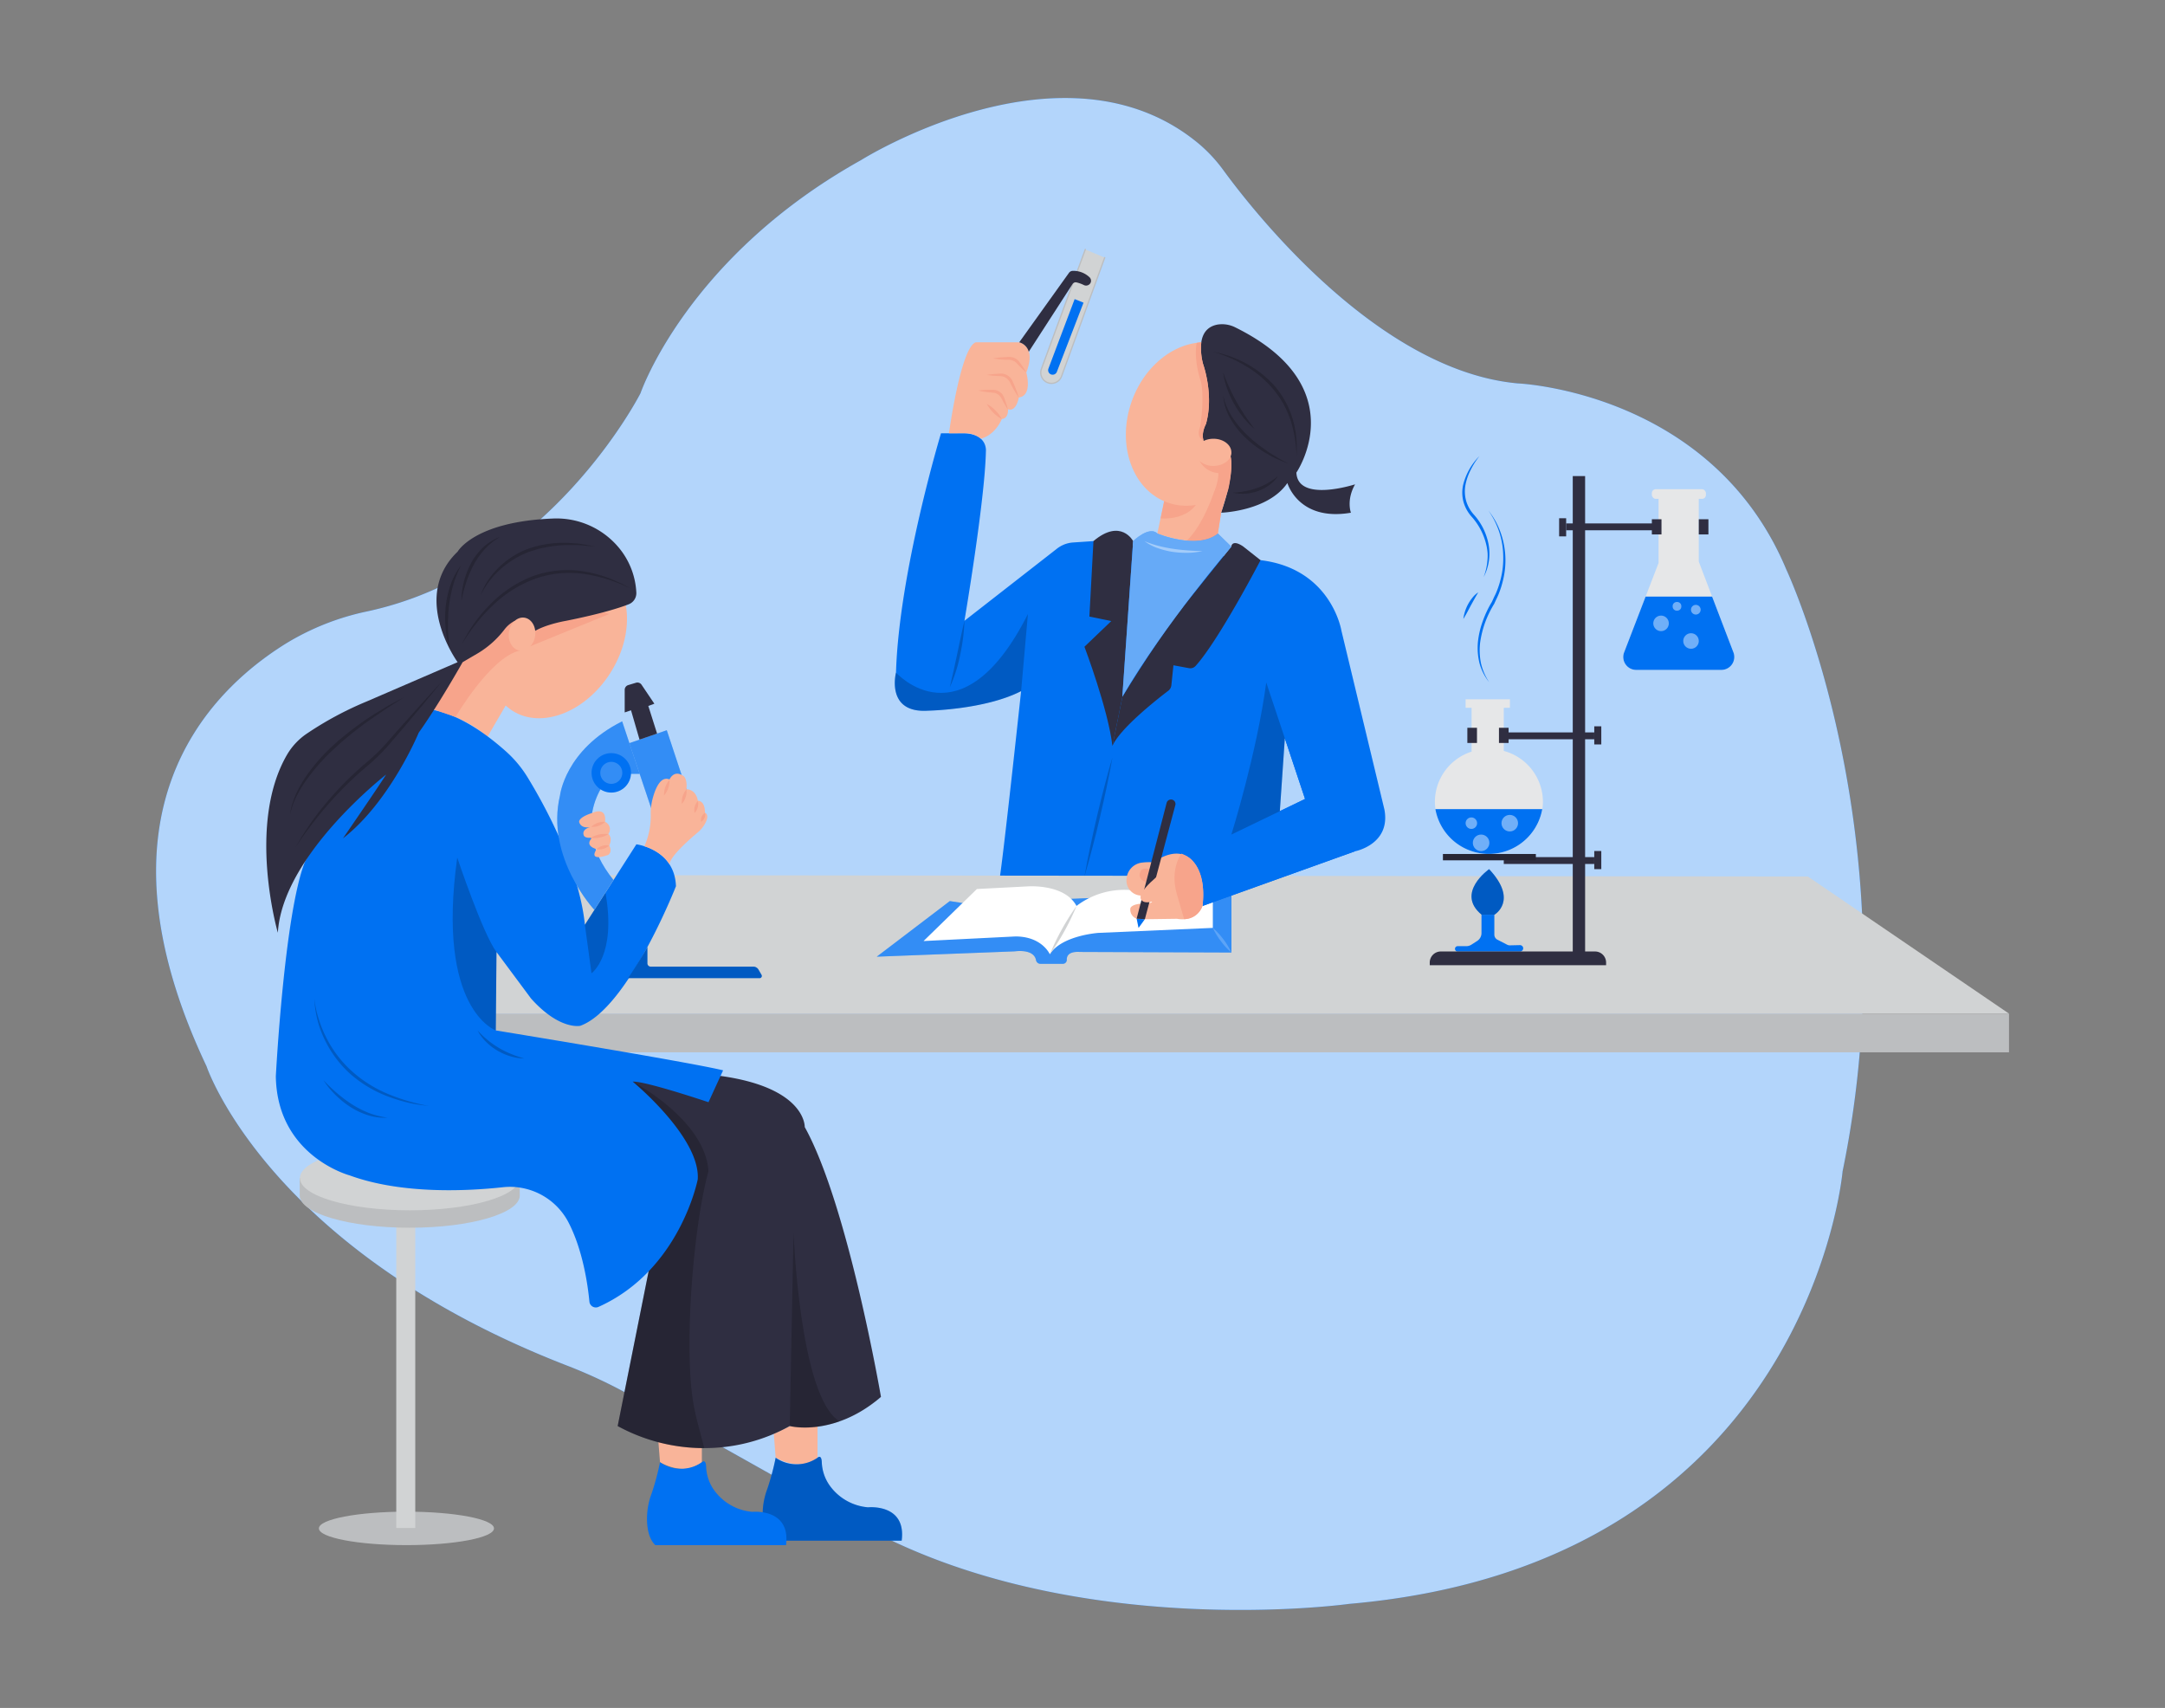  <!DOCTYPE svg PUBLIC "-//W3C//DTD SVG 1.1//EN" "http://www.w3.org/Graphics/SVG/1.1/DTD/svg11.dtd">
<svg id="b5bbdcb5-69ef-4bd4-902a-5f8106a060ef" data-name="Layer 1" xmlns="http://www.w3.org/2000/svg" width="865.76" height="682.89" viewBox="0 0 865.76 682.89">
<rect x="0" y="0" width="865.76" height="682.89" fill="#808080" stroke="none"/>
<defs>
<style xmlns="http://www.w3.org/1999/xhtml">*, ::after, ::before { box-sizing: border-box; }
img, svg { vertical-align: middle; }
</style>
<style xmlns="http://www.w3.org/1999/xhtml">*, body, html { -webkit-font-smoothing: antialiased; }
img, svg { max-width: 100%; }
</style>
</defs>
<path d="M343.81,609.4c84.67,47.35,195.63,31.89,195.63,31.89,183.92-15.95,197.39-172.94,197.39-172.94,27.64-134-22.5-240.63-22.5-240.63C684.56,156.49,607,153.3,607,153.3c-55.47-5-105-67.81-117.6-85a60.31,60.31,0,0,0-9.89-10.73C425.88,12.74,344.35,64,344.35,64c-69.64,38.8-88.21,93.2-88.21,93.2S220,228.62,147,244.42a102.81,102.81,0,0,0-32.7,12.91c-31.6,19.65-79.44,68.23-31.71,169,0,0,24.47,73.41,144.51,119.81a201.69,201.69,0,0,1,26.36,12.51C273.3,569.84,310.56,590.8,343.81,609.4Z" fill="#0071f2" data-primary="true"/>
<path d="M343.81,609.4c84.67,47.35,195.63,31.89,195.63,31.89,183.92-15.95,197.39-172.94,197.39-172.94,27.64-134-22.5-240.63-22.5-240.63C684.56,156.49,607,153.3,607,153.3c-55.47-5-105-67.81-117.6-85a60.31,60.31,0,0,0-9.89-10.73C425.88,12.74,344.35,64,344.35,64c-69.64,38.8-88.21,93.2-88.21,93.2S220,228.62,147,244.42a102.81,102.81,0,0,0-32.7,12.91c-31.6,19.65-79.44,68.23-31.71,169,0,0,24.47,73.41,144.51,119.81a201.69,201.69,0,0,1,26.36,12.51C273.3,569.84,310.56,590.8,343.81,609.4Z" fill="#fff" opacity="0.7"/>
<path d="M110.29,331.74a39.63,39.63,0,0,1,.91-15.36,35.52,35.52,0,0,1,2.68-7.28,29,29,0,0,1,4.29-6.42c-.57,1.16-1.33,2.18-1.83,3.37l-.84,1.7-.74,1.75a52,52,0,0,0-2.36,7.18,67.09,67.09,0,0,0-1.44,7.45C110.63,326.64,110.37,329.18,110.29,331.74Z" opacity="0.2"/>
<ellipse cx="162.53" cy="611.1" rx="35.01" ry="6.69" fill="#bcbec0"/>
<rect x="158.46" y="488.26" width="7.6" height="122.66" fill="#d1d3d4"/>
<path d="M207.85,478c0,7.11-19.68,12.89-44,12.89s-44-5.78-44-12.89v-7h87.93Z" fill="#bcbec0"/>
<polygon points="269.7 355.8 303.61 355.8 303.61 362.3 266.64 362.3 269.7 355.8" fill="#0071f2" data-primary="true"/>
<polygon points="260.97 374.69 271.49 374.69 266.64 362.3 261.44 359.05 260.97 374.69" fill="#0071f2" data-primary="true"/>
<g opacity="0.2">
<polygon points="269.7 355.8 303.61 355.8 303.61 362.3 266.64 362.3 269.7 355.8" fill="#fff"/>
<polygon points="260.97 374.69 271.49 374.69 266.64 362.3 261.44 359.05 260.97 374.69" fill="#fff"/>
</g>
<polygon points="251.67 297.13 266.64 291.97 274.49 315.67 261.39 326.09 251.67 297.13" fill="#0071f2" data-primary="true"/>
<polygon points="251.67 297.13 266.64 291.97 274.49 315.67 261.39 326.09 251.67 297.13" fill="#fff" opacity="0.2"/>
<path d="M309.43,573.29l.75,9.51s9.86,6,16.74,0V569.12s-7.12,1.87-11.1,1.06C315.82,570.18,310.65,572.78,309.43,573.29Z" fill="#f9b499"/>
<path d="M360.57,616H308.3c-2.14-2.06-3-5.33-3.25-8.52a28.89,28.89,0,0,1,1.79-12.17,99.88,99.88,0,0,0,3.34-12.47,14.63,14.63,0,0,0,16.74,0s1.55-1.54,1.7,1.74a17.27,17.27,0,0,0,2.9,9,21,21,0,0,0,15.59,9.09S362.52,601.07,360.57,616Z" fill="#0071f2" data-primary="true"/>
<path d="M360.57,616H308.3c-2.14-2.06-3-5.33-3.25-8.52a28.89,28.89,0,0,1,1.79-12.17,99.88,99.88,0,0,0,3.34-12.47,14.63,14.63,0,0,0,16.74,0s1.55-1.54,1.7,1.74a17.27,17.27,0,0,0,2.9,9,21,21,0,0,0,15.59,9.09S362.52,601.07,360.57,616Z" opacity="0.2"/>
<path d="M263.18,575.13l.75,9.51s9.86,6,16.74,0V572.7a67,67,0,0,1-11.1-.69S264.4,574.62,263.18,575.13Z" fill="#f9b499"/>
<path d="M314.32,617.8H262.05c-2.14-2.06-3-5.33-3.25-8.52a28.71,28.71,0,0,1,1.79-12.17,99.88,99.88,0,0,0,3.34-12.47,14.63,14.63,0,0,0,16.74,0s1.54-1.54,1.7,1.74a17.23,17.23,0,0,0,2.89,9,21,21,0,0,0,15.59,9.1S316.27,602.91,314.32,617.8Z" fill="#0071f2" data-primary="true"/>
<path d="M352.29,558.52c-18.79,16.16-36.47,11.66-36.47,11.66A70.19,70.19,0,0,1,281.6,579,72,72,0,0,1,247,570.18l13.54-67.67-12.46-71.69L247,424.6l41.11,5.59c34.33,4.75,33.7,20.44,33.7,20.44C339.13,481.84,352.29,558.52,352.29,558.52Z" fill="#2f2e41" data-secondary="true"/>
<path d="M283.31,468.31c-4.38,15.52-8.13,48.54-7.52,74.72.43,18.58,2.67,23.36,5.84,36h0A72,72,0,0,1,247,570.18l13.54-67.67-12.46-71.69a48.53,48.53,0,0,1,4.9,1.65S282,447.63,283.31,468.31Z" opacity="0.2"/>
<path d="M317.33,492.91s2.48,66,18.42,75.38c0,0-10.67,4.19-19.93,1.89Z" opacity="0.2"/>
<ellipse cx="163.89" cy="471.03" rx="43.96" ry="12.89" fill="#d1d3d4"/>
<path d="M171.1,282.91s17.06,4.44,23.71,11.89L205.18,277l-6.92-13.56-2.49-5.53L185,264.76l-4.52,3.9Z" fill="#f9b499"/>
<polygon points="803.38 405.28 722.95 350.46 208.76 349.88 171.1 399.27 198.53 405.28 803.38 405.28" fill="#d1d3d4"/>
<rect x="184.54" y="405.28" width="618.84" height="15.47" fill="#bcbec0"/>
<path d="M173.32,283.86c7.61,1.53,17.31,6.13,29.11,16.67A46,46,0,0,1,211,310.84c6.68,10.94,20.5,35.9,22.9,58.91l20.58-32.16s15.3,1.86,15.83,16.74c0,0-19.13,48.91-38.27,55.82,0,0-8.24,1.86-19.67-10.9l-13.82-18.6L198.26,412s76.55,12.49,90.9,15.95l-5.84,12.75s-25.25-8.5-30.3-8.23c0,0,27.11,22.32,26,39.07,0,0-7,36.34-39.7,51a2.58,2.58,0,0,1-3.62-2.1c-.62-6.48-2.59-20.74-8.53-32A26.39,26.39,0,0,0,201,474.7c-13.87,1.51-40.29,2.91-61.2-4.75,0,0-29-7.71-29.5-39.6,0,0,3.4-65.14,11.67-85.86l26.56-48.88A23.14,23.14,0,0,1,173.32,283.86Z" fill="#0071f2" data-primary="true"/>
<path d="M434,99.74l-17.55,47.78a4.28,4.28,0,0,0,2.61,5.52h0a4.29,4.29,0,0,0,5.44-2.58L441.76,103" fill="#d1d3d4" stroke="#bcbec0" stroke-linecap="round" stroke-linejoin="round" stroke-width="0.5"/>
<path d="M385.68,361.18l-5.86-.9L350.6,382.51l55.23-2.13s7.6-1.2,8.47,3.56a1.76,1.76,0,0,0,1.74,1.42h9a1.56,1.56,0,0,0,1.56-1.61c-.06-1.49.73-3.43,5.34-3.13l60.5.23V356.67Z" fill="#0071f2" data-primary="true"/>
<path d="M385.68,361.18l-5.86-.9L350.6,382.51l55.23-2.13s7.6-1.2,8.47,3.56a1.76,1.76,0,0,0,1.74,1.42h9a1.56,1.56,0,0,0,1.56-1.61c-.06-1.49.73-3.43,5.34-3.13l60.5.23V356.67Z" fill="#fff" opacity="0.2"/>
<path d="M485,371l-45.76,2s-14.69,1-19.43,8.54c0,0-3.08-7.12-13.75-7.12l-36.75,1.84,21.34-20.8,20.4-1.06s14.69-1.07,19.43,7.82a31.57,31.57,0,0,1,21.3-6.36l33.22.78Z" fill="#fff"/>
<path d="M430.49,362.25a98.19,98.19,0,0,1-10.67,19.32,98.19,98.19,0,0,1,10.67-19.32Z" fill="#d1d3d4"/>
<path d="M485,371a27.27,27.27,0,0,1,4.2,4.54,27.69,27.69,0,0,1,3.2,5.29,26.42,26.42,0,0,1-4.19-4.54A27.24,27.24,0,0,1,485,371Z" fill="#fff" opacity="0.2"/>
<path d="M553.59,323.58l-17.18-71.45s-4-24.74-32.26-28.15l-66.88-7.64-8.16.56a11.72,11.72,0,0,0-6.44,2.47l-37,28.85s8.2-48.16,8.58-67.81c0,0,.79-6.77-8.58-7.16H376.3s-16.79,55.45-18,95.67c0,0-4.29,16.4,12.89,15.23,0,0,22.51-.39,37-7.74l.14-.07s-6.45,60.09-8.41,73.76l74.57.08v-7.84s8.19,3.89,6.35,19.91l61-21.87S556.32,337.65,553.59,323.58Zm-41.8.74,2-29.12,8.08,24.25Z" fill="#0071f2" data-primary="true"/>
<path d="M491.2,195.56,488.31,205,487,213.33c-2.76,2.94-7.69,3.33-12.38,2.82a54,54,0,0,1-11.81-2.82L466,198.05l19.71-2Z" fill="#f9b499"/>
<path d="M466.05,198.05l-1.92,9.21s9.37,1,14.08-5.37Z" fill="#f7a48b"/>
<ellipse cx="478.01" cy="169.54" rx="33.3" ry="27.01" transform="translate(159.24 564.04) rotate(-70.59)" fill="#f9b499"/>
<path d="M540.22,205c-21,3.6-25.41-11.87-25.41-11.87-7.72,11.32-26.5,11.87-26.5,11.87,6.07-17.79,3.59-23.2,3.59-23.2l-8.84-3.31a4.84,4.84,0,0,1-1.75-2.29c-1.1-3,.93-6.64.93-6.64,3.31-11.69-1.12-23.92-1.12-23.92a23.79,23.79,0,0,1-.73-8.76c.69-4.91,3.74-6.61,6.52-7.11a11.73,11.73,0,0,1,7.18,1.18c47.91,23.73,24.32,58,24.32,58,.55,12.15,23.47,4.7,23.47,4.7C538.29,200,540.22,205,540.22,205Z" fill="#2f2e41" data-secondary="true"/>
<path d="M485,140.65a43.58,43.58,0,0,1,13.74,4.92,41.73,41.73,0,0,1,11.4,9.26,37,37,0,0,1,6.89,13c.29,1.2.65,2.37.83,3.59l.32,1.81.21,1.82a48.24,48.24,0,0,1,.07,7.31,51.39,51.39,0,0,0-2.34-14.25,43.08,43.08,0,0,0-2.86-6.57,39.06,39.06,0,0,0-4.07-5.89,43.08,43.08,0,0,0-10.92-9.24,50.66,50.66,0,0,0-6.43-3.31A47.46,47.46,0,0,0,485,140.65Z" opacity="0.2"/>
<path d="M489.14,148.93c.72,2.07,1.57,4.07,2.45,6s1.85,3.91,2.92,5.78,2.16,3.73,3.37,5.52,2.5,3.53,3.81,5.3a32.6,32.6,0,0,1-4.59-4.73,39.82,39.82,0,0,1-6.4-11.51A28.9,28.9,0,0,1,489.14,148.93Z" opacity="0.2"/>
<path d="M489.14,158a19.63,19.63,0,0,0,1.45,4.65,28.13,28.13,0,0,0,2.27,4.27,39.89,39.89,0,0,0,6.23,7.37c.59.55,1.17,1.11,1.78,1.64l1.89,1.52c1.22,1.06,2.64,1.88,3.92,2.87s2.76,1.73,4.14,2.6,2.86,1.57,4.27,2.42c-1.53-.59-3-1.25-4.56-1.88s-2.92-1.52-4.36-2.33a45.4,45.4,0,0,1-7.94-5.94,33.21,33.21,0,0,1-6.18-7.78A21,21,0,0,1,489.14,158Z" opacity="0.2"/>
<path d="M493,197a41.42,41.42,0,0,0,4.91-.59,32.38,32.38,0,0,0,4.69-1.25,24.23,24.23,0,0,0,4.4-2,33.22,33.22,0,0,0,4.06-2.78,15.12,15.12,0,0,1-3.54,3.6,19.16,19.16,0,0,1-2.16,1.36,24.37,24.37,0,0,1-2.35,1A18.19,18.19,0,0,1,493,197Z" opacity="0.2"/>
<path d="M482.24,169.54s-2,3.61-.93,6.64c-3.21-1.4-1.4-5.51-1.4-5.51,1.9-12.35.33-18.07.33-18.07-3.16-9.61-1.68-15.52-1.68-15.52a14.75,14.75,0,0,1,1.83-.22,23.79,23.79,0,0,0,.73,8.76S485.55,157.85,482.24,169.54Z" fill="#f7a48b"/>
<path d="M479.26,183.25a9.06,9.06,0,0,0,7.92,5.89s.31,2.31-1.43,7l5.45-.54s2.17-9.36.7-13.78C491.9,181.78,487.56,188.65,479.26,183.25Z" fill="#f7a48b"/>
<path d="M411.06,245.49l-2.73,30.85-.14.07c-14.45,7.35-37,7.74-37,7.74-17.18,1.17-12.89-15.23-12.89-15.23S384.5,298.22,411.06,245.49Z" opacity="0.2"/>
<path d="M385.68,248.22a78.09,78.09,0,0,1-1.7,13.55,58.9,58.9,0,0,1-4.16,13l1.52-6.64,1.43-6.63C383.71,257.09,384.6,252.66,385.68,248.22Z" opacity="0.2"/>
<path d="M433.66,350.46c.68-4,1.5-8,2.33-12s1.74-8,2.65-11.92,1.9-7.92,2.94-11.86l1.56-5.9c.57-2,1.09-3.93,1.7-5.88-.33,2-.74,4-1.11,6l-1.22,6c-.83,4-1.74,7.95-2.66,11.92s-1.89,7.92-2.94,11.85S434.84,346.56,433.66,350.46Z" opacity="0.2"/>
<path d="M505.88,271.44l16,48-47.39,22.88s8,4.31,6.35,19.92l61-21.87" fill="#0071f2" data-primary="true"/>
<path d="M492.41,333.68s10.16-32.42,13.95-60.8l7.44,22.32-2,29.12Z" opacity="0.2"/>
<path d="M379.48,173.25s4.72-34.54,10.75-36.39h17.35s7,1.29,2.83,12.07c0,0,2.64,9.28-3,10,0,0-.94,5.85-4.33,4.72,0,0,.37,3.61-2.46,3.88,0,0-2.38,6.24-8.35,7.87a9.83,9.83,0,0,0-6.57-2.18Z" fill="#f9b499"/>
<path d="M391.18,156.15a31.69,31.69,0,0,1,4-.31c.67,0,1.33,0,2,0a4.71,4.71,0,0,1,3.83,2.09,5.12,5.12,0,0,1,.5,1c.13.31.25.62.36.94a32.88,32.88,0,0,1,1.19,3.84,32.9,32.9,0,0,1-2.08-3.45,14.33,14.33,0,0,0-.92-1.64,4.09,4.09,0,0,0-1.3-1.11,3.87,3.87,0,0,0-1.63-.49c-.66-.07-1.33-.11-2-.19A33.68,33.68,0,0,1,391.18,156.15Z" fill="#f7a48b"/>
<path d="M394.57,149.91a39.89,39.89,0,0,1,4.47-.48c.38,0,.74-.05,1.13-.06a4.75,4.75,0,0,1,1.24.12,5.07,5.07,0,0,1,2.22,1.14,5.43,5.43,0,0,1,1.39,2c.3.68.61,1.36.88,2.06a40.9,40.9,0,0,1,1.49,4.24,40.91,40.91,0,0,1-2.36-3.82c-.38-.65-.71-1.32-1.06-2a4.63,4.63,0,0,0-1.16-1.61,4.21,4.21,0,0,0-1.69-.94,4.48,4.48,0,0,0-1-.17l-1.11-.06A39.89,39.89,0,0,1,394.57,149.91Z" fill="#f7a48b"/>
<path d="M397.12,143.31a30.47,30.47,0,0,1,3.91-.48c.65-.06,1.3-.07,2-.11a6.07,6.07,0,0,1,2.12.21A5,5,0,0,1,407,144a13.18,13.18,0,0,1,1.27,1.59,31.71,31.71,0,0,1,2.14,3.31,31.82,31.82,0,0,1-2.88-2.68c-.47-.45-.89-1-1.31-1.34a4.31,4.31,0,0,0-1.49-.8,5.31,5.31,0,0,0-1.75-.22c-.65,0-1.3,0-2-.1A32.35,32.35,0,0,1,397.12,143.31Z" fill="#f7a48b"/>
<path d="M394.57,161.49a13.6,13.6,0,0,1,3.46,2.6,13.16,13.16,0,0,1,2.57,3.47,15.18,15.18,0,0,1-6-6.07Z" fill="#f7a48b"/>
<path d="M407.58,136.86l19.88-27.75a1.89,1.89,0,0,1,1.47-.81,9.35,9.35,0,0,1,6.72,2.52,1.94,1.94,0,0,1,.49,2.18h0a2,2,0,0,1-2.66,1,13.72,13.72,0,0,0-3-1.09,1.5,1.5,0,0,0-1.58.65l-17.51,27.08A5.38,5.38,0,0,0,407.58,136.86Z" fill="#2f2e41" data-secondary="true"/>
<path d="M429.74,119.59l3.55,1.43-10.65,27.63a1.82,1.82,0,0,1-2.47,1h0a1.82,1.82,0,0,1-.93-2.23Z" fill="#0071f2" data-primary="true"/>
<path d="M455.9,358.05a6,6,0,0,1-5.4-6.64,7,7,0,0,1,6-6.49,21.38,21.38,0,0,1,4.79-.12s7.31-5.78,13.24-2.47c0,0,8.18,3.53,6.35,19.92,0,0-2.29,6.52-10.23,5.11l-14.71.2a3.87,3.87,0,0,1-3.95-4.15s-.3-2.08,6.26-2.25S455.9,358.05,455.9,358.05Z" fill="#f9b499"/>
<path d="M472.41,341.31s-4.67,6.14-1.8,16.18l2.91,10a7.63,7.63,0,0,0,7.32-5.28S483.69,345.47,472.41,341.31Z" fill="#f7a48b"/>
<path d="M458.37,352.49a2.66,2.66,0,0,1-2.28-4s.3-1.84,3.57-1Z" fill="#f7a48b"/>
<ellipse cx="223.18" cy="253.54" rx="33.66" ry="24.84" transform="matrix(0.54, -0.84, 0.84, 0.54, -110.43, 306.44)" fill="#f9b499"/>
<path d="M182.17,286.66s13.9-23.87,25.68-26.54L243.6,245.5,226,240.21l-19.85,5.29-21,16L171.1,282.91Z" fill="#f7a48b"/>
<path d="M183,264.76s-19-26,0-44.19c0,0,6.63-12,38-13.24A32.42,32.42,0,0,1,248.28,220a30.38,30.38,0,0,1,6.18,16.88,4.78,4.78,0,0,1-3,4.71c-3.59,1.41-11,3.8-25.09,6.63,0,0-12.94,2.15-15.73,7l-4.76-7a12,12,0,0,0-4.07,3.36,37.83,37.83,0,0,1-10.64,9.57L185,264.76s-9.57,17-17.55,28.18c0,0-11.43,27.64-30.3,42.26,0,0,13-18.87,17.28-25.52,0,0-41.46,32.16-43.32,63.26,0,0-12.62-43.57,3.83-71.45a26.11,26.11,0,0,1,7.6-8.06,135.85,135.85,0,0,1,24.18-13Z" fill="#2f2e41" data-secondary="true"/>
<path d="M233.88,369.75l2.66,19.4s10.08-7.11,5.57-32.26Z" opacity="0.2"/>
<path d="M182.85,342.9s10.13,30.27,15.68,37.75L198.26,412S174.34,403.66,182.85,342.9Z" opacity="0.2"/>
<g opacity="0.2">
<path d="M125.7,399.27a41.8,41.8,0,0,0,1.81,8.3,46.51,46.51,0,0,0,3.24,7.82,45.16,45.16,0,0,0,10.31,13.22,50.64,50.64,0,0,0,14.28,8.86,78.72,78.72,0,0,0,16.31,4.75c-1.42-.17-2.83-.34-4.25-.54s-2.81-.5-4.2-.81a63.91,63.91,0,0,1-8.22-2.52,48.86,48.86,0,0,1-14.74-8.82,44,44,0,0,1-10.34-13.72A41.25,41.25,0,0,1,125.7,399.27Z"/>
<path d="M129.36,431.9a68.34,68.34,0,0,0,5.52,5.26,54.94,54.94,0,0,0,6.06,4.5,39.09,39.09,0,0,0,6.71,3.39,34.24,34.24,0,0,0,7.35,1.83,22.41,22.41,0,0,1-7.66-.92,29.55,29.55,0,0,1-7.06-3.25,37.24,37.24,0,0,1-6.05-4.84A32.77,32.77,0,0,1,129.36,431.9Z"/>
<path d="M191,412a33.65,33.65,0,0,0,4,3.83,34.65,34.65,0,0,0,4.48,3.14,35.45,35.45,0,0,0,4.9,2.43c1.7.72,3.46,1.26,5.25,1.83-.93-.05-1.87-.12-2.81-.26a22.1,22.1,0,0,1-2.76-.65,22.81,22.81,0,0,1-5.21-2.29,22.14,22.14,0,0,1-4.5-3.49A16.94,16.94,0,0,1,191,412Z"/>
</g>
<path d="M184.54,225.91a28.64,28.64,0,0,0-1.86,3.87,36.3,36.3,0,0,0-1.41,4,56.33,56.33,0,0,0-1.71,8.32c-.13,1.42-.32,2.83-.34,4.25,0,.71-.09,1.42-.08,2.13s0,1.42,0,2.13c0,2.86.32,5.7.57,8.58-.36-1.39-.69-2.8-1-4.22s-.47-2.86-.54-4.31a43.73,43.73,0,0,1,.13-8.71,39.64,39.64,0,0,1,2-8.47A25.82,25.82,0,0,1,184.54,225.91Z" opacity="0.2"/>
<path d="M184.54,240.21a29.74,29.74,0,0,1,1-7.73,32.39,32.39,0,0,1,2.84-7.31,24.89,24.89,0,0,1,4.78-6.26,20.75,20.75,0,0,1,6.59-4.17c-.54.38-1.07.75-1.6,1.1l-.8.53-.73.63c-.48.42-1,.8-1.45,1.23l-1.33,1.37a30.3,30.3,0,0,0-4.37,6.16,43.28,43.28,0,0,0-3,7A53.66,53.66,0,0,0,184.54,240.21Z" opacity="0.2"/>
<path d="M192.13,238.16a28.48,28.48,0,0,1,3-6.1,33.67,33.67,0,0,1,16-12.61,41.87,41.87,0,0,1,6.66-1.75,40.21,40.21,0,0,1,6.83-.66,24.34,24.34,0,0,1,3.42.09l3.42.21c2.24.38,4.48.77,6.7,1.21-2.27-.16-4.51-.43-6.76-.6l-3.37,0a23.67,23.67,0,0,0-3.37.07,47.63,47.63,0,0,0-6.65.87,26,26,0,0,0-3.26.74l-3.18,1a37.4,37.4,0,0,0-11.36,6.88A34,34,0,0,0,192.13,238.16Z" opacity="0.2"/>
<path d="M184.54,257.9a59.27,59.27,0,0,1,11.7-16.47,47.89,47.89,0,0,1,17-11.12,41.16,41.16,0,0,1,20.19-1.86,46.3,46.3,0,0,1,5,1.09,45.53,45.53,0,0,1,4.85,1.54c1.6.55,3.1,1.34,4.66,2s3,1.56,4.47,2.36a63.33,63.33,0,0,0-19.09-6,44.17,44.17,0,0,0-9.95-.17,41.68,41.68,0,0,0-9.67,2.24,48.54,48.54,0,0,0-16.73,10.64,66.06,66.06,0,0,0-6.75,7.43A64.55,64.55,0,0,0,184.54,257.9Z" opacity="0.2"/>
<path d="M116.05,325.72a17.64,17.64,0,0,1,.79-4.13c.23-.66.43-1.34.67-2l.8-2a49.89,49.89,0,0,1,4.17-7.32,73.56,73.56,0,0,1,11.16-12.6l1.56-1.43,1.63-1.33,3.26-2.66c2.25-1.67,4.5-3.35,6.82-4.91s4.72-3,7.13-4.45,4.9-2.7,7.37-4c-2.34,1.54-4.71,3-7,4.52s-4.61,3.14-6.91,4.71-4.46,3.32-6.66,5l-3.2,2.67L136,297.2l-1.52,1.43a78.88,78.88,0,0,0-11.22,12.24,51.16,51.16,0,0,0-4.41,7A27.08,27.08,0,0,0,116.05,325.72Z" opacity="0.2"/>
<path d="M118.17,338.83a114,114,0,0,1,12.65-18.22,131.61,131.61,0,0,1,15.7-15.71,73,73,0,0,0,7.9-7.63c2.44-2.76,4.85-5.56,7.33-8.3l7.4-8.25c2.5-2.72,5-5.47,7.5-8.16-2.32,2.88-4.7,5.71-7,8.56l-7.14,8.48c-2.36,2.83-4.8,5.61-7.2,8.42a76.23,76.23,0,0,1-7.94,7.83,139.87,139.87,0,0,0-15.79,15.38c-2.46,2.74-4.77,5.61-7,8.54S120.15,335.71,118.17,338.83Z" opacity="0.2"/>
<path d="M257.69,338.36A30.16,30.16,0,0,0,260.24,326a23.79,23.79,0,0,1,.57-6c1-4.09,3.14-9.95,6.92-8.35,0,0,1.75-4.15,5.67-1.31,0,0,1.53,1.09,1.09,5.23,0,0,3.71-.21,4.58,4.59,0,0,2.84-.22,2.84,4.8,0,0,2,.6.1,4.21a12.27,12.27,0,0,1-3.07,3.73c-3.27,2.73-11,9.52-11.2,12.69C267.74,345.68,265.32,340.78,257.69,338.36Z" fill="#f9b499"/>
<path d="M267.73,311.74a9.28,9.28,0,0,1-2.18,6.32,9.28,9.28,0,0,1,2.18-6.32Z" fill="#f7a48b"/>
<path d="M274.49,315.66a6.91,6.91,0,0,1-.31,3.06,6.8,6.8,0,0,1-1.5,2.67,7.66,7.66,0,0,1,1.81-5.73Z" fill="#f7a48b"/>
<path d="M279.07,320.25a5.26,5.26,0,0,1-1.31,4.8,5.31,5.31,0,0,1,1.31-4.8Z" fill="#f7a48b"/>
<path d="M281.91,325.05a3.33,3.33,0,0,1-1.54,3.55,3.31,3.31,0,0,1,1.54-3.55Z" fill="#f7a48b"/>
<path d="M248.79,288.42l7,21H244.65s-19,18.09.67,42.43l-7.64,11.94s-19.66-21-13.74-45.75C223.94,318.06,225.91,299.86,248.79,288.42Z" fill="#0071f2" data-primary="true"/>
<path d="M248.79,288.42l7,21H244.65s-19,18.09.67,42.43l-7.64,11.94s-19.66-21-13.74-45.75C223.94,318.06,225.91,299.86,248.79,288.42Z" fill="#fff" opacity="0.2"/>
<circle cx="244.45" cy="309.01" r="7.89" fill="#0071f2" data-primary="true"/>
<circle cx="244.45" cy="309.01" r="4.41" fill="#fff" opacity="0.2"/>
<path d="M236.44,330.6s-3.82,1.15-4.83-1.86c0,0-.67-1.8,5.19-3.69,0,0,5.86-2.91,5.14,3.55a3.22,3.22,0,0,1,1.33,4.87s1.85,1.44.33,4.59c0,0,1.43,2.3-.33,3.73,0,0-8.2,3.16-4.69-2.29,0,0-4.72-1.07-2.17-4.09a.27.27,0,0,0-.22-.45c-1,.06-2.75,0-2.86-1.41C233.33,333.55,232.65,331.45,236.44,330.6Z" fill="#f9b499"/>
<path d="M236.44,330.6a7.25,7.25,0,0,1,5.5-2,6.59,6.59,0,0,1-2.54,1.58A6.75,6.75,0,0,1,236.44,330.6Z" fill="#f7a48b"/>
<path d="M236.19,335a10.88,10.88,0,0,1,7.08-1.49,9.62,9.62,0,0,1-3.41,1.35A9.79,9.79,0,0,1,236.19,335Z" fill="#f7a48b"/>
<path d="M238.58,339.5a5.78,5.78,0,0,1,5-1.44,5.26,5.26,0,0,1-2.34,1.32A5.35,5.35,0,0,1,238.58,339.5Z" fill="#f7a48b"/>
<path d="M258.89,378.63v6.55a1.31,1.31,0,0,0,1.31,1.31h41.05a2.39,2.39,0,0,1,2.07,1.2l1.2,2.08a.88.88,0,0,1-.76,1.33H251.18S256.81,382.57,258.89,378.63Z" fill="#0071f2" data-primary="true"/>
<path d="M258.89,378.63v6.55a1.31,1.31,0,0,0,1.31,1.31h41.05a2.39,2.39,0,0,1,2.07,1.2l1.2,2.08a.88.88,0,0,1-.76,1.33H251.18S256.81,382.57,258.89,378.63Z" opacity="0.2"/>
<path d="M255.74,295.73,252.34,284l-2.53.85v-9a2,2,0,0,1,1.44-1.94l3.05-.92a2,2,0,0,1,2.27.81l5.1,7.57-2.42.88,3.51,11.06Z" fill="#2f2e41" data-secondary="true"/>
<rect x="628.93" y="190.35" width="4.94" height="193.23" fill="#2f2e41" data-secondary="true"/>
<path d="M581.84,379.37h0a1.05,1.05,0,0,1,1.06-1.06h3.5a3.8,3.8,0,0,0,2-.6l2.3-1.48a3.76,3.76,0,0,0,1.73-3.17v-7.33h5.14v8a2.28,2.28,0,0,0,1.25,2l3.89,2a2.3,2.3,0,0,0,1.09.25l4-.09a1.28,1.28,0,0,1,1.31,1.28h0a1.28,1.28,0,0,1-1.28,1.27h-25A1.05,1.05,0,0,1,581.84,379.37Z" fill="#0071f2" data-primary="true"/>
<path d="M595.48,347.51s-13.6,9.5-3,18.22h5.14S607.29,360.09,595.48,347.51Z" fill="#0071f2" data-primary="true"/>
<path d="M595.48,347.51s-13.6,9.5-3,18.22h5.14S607.29,360.09,595.48,347.51Z" opacity="0.2"/>
<rect x="601.34" y="342.7" width="36.19" height="2.74" fill="#2f2e41" data-secondary="true"/>
<rect x="637.53" y="340.26" width="2.81" height="7.25" fill="#2f2e41" data-secondary="true"/>
<rect x="601.34" y="292.84" width="36.19" height="2.74" fill="#2f2e41" data-secondary="true"/>
<rect x="637.53" y="290.4" width="2.81" height="7.25" fill="#2f2e41" data-secondary="true"/>
<rect x="626.3" y="209.28" width="36.19" height="2.74" transform="translate(1288.78 421.3) rotate(180)" fill="#2f2e41" data-secondary="true"/>
<rect x="623.49" y="207.21" width="2.81" height="7.25" transform="translate(1249.78 421.67) rotate(180)" fill="#2f2e41" data-secondary="true"/>
<path d="M617,320.43a19.53,19.53,0,0,1-.24,3.09,21.7,21.7,0,0,1-42.73,0,19.54,19.54,0,0,1-.23-3.09,21.07,21.07,0,0,1,14.67-19.9V283h-2.39v-3.4H603.8V283h-2.46v17.24A21.12,21.12,0,0,1,617,320.43Z" fill="#e6e7e8"/>
<path d="M591.63,182.34a30.76,30.76,0,0,0-3.52,5.55A22.39,22.39,0,0,0,586,194a14.19,14.19,0,0,0,.3,6.29,14,14,0,0,0,3.07,5.46,24.59,24.59,0,0,1,5.91,12,20.13,20.13,0,0,1-2,13,23.63,23.63,0,0,0,1.5-6.37,20.64,20.64,0,0,0,.09-3.24,21.3,21.3,0,0,0-.49-3.2,25.58,25.58,0,0,0-5.88-11.34,15,15,0,0,1-3.29-6,14.31,14.31,0,0,1-.1-6.79A24.65,24.65,0,0,1,591.63,182.34Z" fill="#0071f2" data-primary="true"/>
<path d="M595.23,204.16A30.62,30.62,0,0,1,600,212.7a33.08,33.08,0,0,1,1,19.46,37.45,37.45,0,0,1-1.46,4.73c-.57,1.55-1.36,3-2,4.5h0l0,0a41.22,41.22,0,0,0-3.64,7.46,40.46,40.46,0,0,0-2,8,26.09,26.09,0,0,0,.31,8.27,22.55,22.55,0,0,0,3.3,7.66,21.4,21.4,0,0,1-3.85-7.52,25.65,25.65,0,0,1-.66-8.51,34.41,34.41,0,0,1,1.92-8.33,41.52,41.52,0,0,1,3.66-7.75l0,0,1-2.18a19.5,19.5,0,0,0,1-2.19,35.23,35.23,0,0,0,1.47-4.57,33.41,33.41,0,0,0,1.07-9.5,31.91,31.91,0,0,0-1.58-9.47A33.06,33.06,0,0,0,595.23,204.16Z" fill="#0071f2" data-primary="true"/>
<path d="M591.14,236.85c-1.09,1.78-2,3.51-3,5.29l-1.42,2.67c-.48.89-1,1.79-1.54,2.68A16.68,16.68,0,0,1,588.8,239,9,9,0,0,1,591.14,236.85Z" fill="#0071f2" data-primary="true"/>
<rect x="660.56" y="195.6" width="21.62" height="3.86" rx="1.56" fill="#e6e7e8"/>
<path d="M688.36,267.85H654.29a5.16,5.16,0,0,1-4.82-7l8.59-22.31,5.19-13.46V197.54h16.07v27l5.33,14,8.54,22.32A5.17,5.17,0,0,1,688.36,267.85Z" fill="#e6e7e8"/>
<path d="M688.36,267.85H654.29a5.16,5.16,0,0,1-4.82-7l8.59-22.31h26.59l8.54,22.32A5.17,5.17,0,0,1,688.36,267.85Z" fill="#0071f2" data-primary="true"/>
<circle cx="670.61" cy="242.43" r="1.75" fill="#fff" opacity="0.44"/>
<circle cx="664.24" cy="249.24" r="3.11" fill="#fff" opacity="0.44"/>
<circle cx="676.22" cy="256.29" r="3.11" fill="#fff" opacity="0.44"/>
<circle cx="678.14" cy="243.78" r="1.94" fill="#fff" opacity="0.44"/>
<path d="M492.41,180.86a2.77,2.77,0,0,1,0,.49c-.32,2.76-3.41,4.93-7.16,4.93a8,8,0,0,1-5.9-2.32,4.54,4.54,0,0,1-1.3-3.1c0-3,3.22-5.43,7.2-5.43S492.41,177.87,492.41,180.86Z" fill="#f9b499"/>
<path d="M491.2,195.56,488.31,205,487,213.33c-2.76,2.94-7.69,3.33-12.38,2.82,5.27-5.17,9-13.91,11.09-20.05Z" fill="#f7a48b"/>
<path d="M453.13,216.34s-4.87-9.26-15.87,0l-1.62,30.18,8.75,1.8-10.73,10.27s9.55,25.24,11.18,39.67l4-19.65Z" fill="#2f2e41" data-secondary="true"/>
<path d="M444.84,298.26l4-19.65S461.85,257,474,241.47l18.37-22.9s.2-3.12,4.71-.12l7,5.53s-16.65,32-26,42.31a2.81,2.81,0,0,1-2.6.86L469.24,266l-.82,7.94a3.24,3.24,0,0,1-1.28,2.28C462.89,279.44,447.92,291.16,444.84,298.26Z" fill="#2f2e41" data-secondary="true"/>
<path d="M453.13,216.34s6.47-6.28,9.72-3c0,0,15.92,6.65,24.19,0l5.37,5.24s-26.48,30.65-43.61,60Z" fill="#0071f2" data-primary="true"/>
<path d="M453.13,216.34s6.47-6.28,9.72-3c0,0,15.92,6.65,24.19,0l5.37,5.24s-26.48,30.65-43.61,60Z" fill="#fff" opacity="0.4"/>
<path d="M457.64,216.34a36,36,0,0,0,5.61,1.91,56.69,56.69,0,0,0,5.77,1.17c1.94.3,3.9.49,5.86.64s4,.21,6,.31c-1,.2-2,.33-3,.47s-2,.19-3,.19a38.09,38.09,0,0,1-6-.38,32.15,32.15,0,0,1-5.87-1.48A19,19,0,0,1,457.64,216.34Z" fill="#fff" opacity="0.4"/>
<polygon points="455.29 371.02 454.53 367.32 457.82 367.53 455.29 371.02" fill="#0071f2" data-primary="true"/>
<path d="M466.53,321l-12,46.31,3.29.21L470,321.92a1.78,1.78,0,0,0-1.73-2.25h0A1.8,1.8,0,0,0,466.53,321Z" fill="#2f2e41" data-secondary="true"/>
<path d="M465.8,348.05s-12.38,8.86-9.19,12c0,0,2.66,3.57,13.47-5.12" fill="#f9b499"/>
<ellipse cx="208.76" cy="253.54" rx="6.64" ry="5.29" transform="translate(-71.16 425.32) rotate(-82.07)" fill="#f9b499"/>
<rect x="660.56" y="207.61" width="3.85" height="6.07" fill="#2f2e41" data-secondary="true"/>
<rect x="679.33" y="207.61" width="3.85" height="6.07" fill="#2f2e41" data-secondary="true"/>
<rect x="586.78" y="290.99" width="3.85" height="6.07" fill="#2f2e41" data-secondary="true"/>
<rect x="599.42" y="290.99" width="3.85" height="6.07" fill="#2f2e41" data-secondary="true"/>
<path d="M616.73,323.52a21.7,21.7,0,0,1-42.73,0Z" fill="#0071f2" data-primary="true"/>
<circle cx="588.38" cy="329.13" r="2.3" fill="#fff" opacity="0.44"/>
<circle cx="603.74" cy="329.13" r="3.31" fill="#fff" opacity="0.44"/>
<circle cx="592.28" cy="336.99" r="3.31" fill="#fff" opacity="0.44"/>
<rect x="577.02" y="341.45" width="37.14" height="2.52" fill="#2f2e41" data-secondary="true"/>
<rect x="577.02" y="341.45" width="37.14" height="2.52" opacity="0.2"/>
<path d="M576.17,380.43h61.66a4.43,4.43,0,0,1,4.43,4.43v1.06a0,0,0,0,1,0,0H571.74a0,0,0,0,1,0,0v-1.06A4.43,4.43,0,0,1,576.17,380.43Z" fill="#2f2e41" data-secondary="true"/>
</svg>